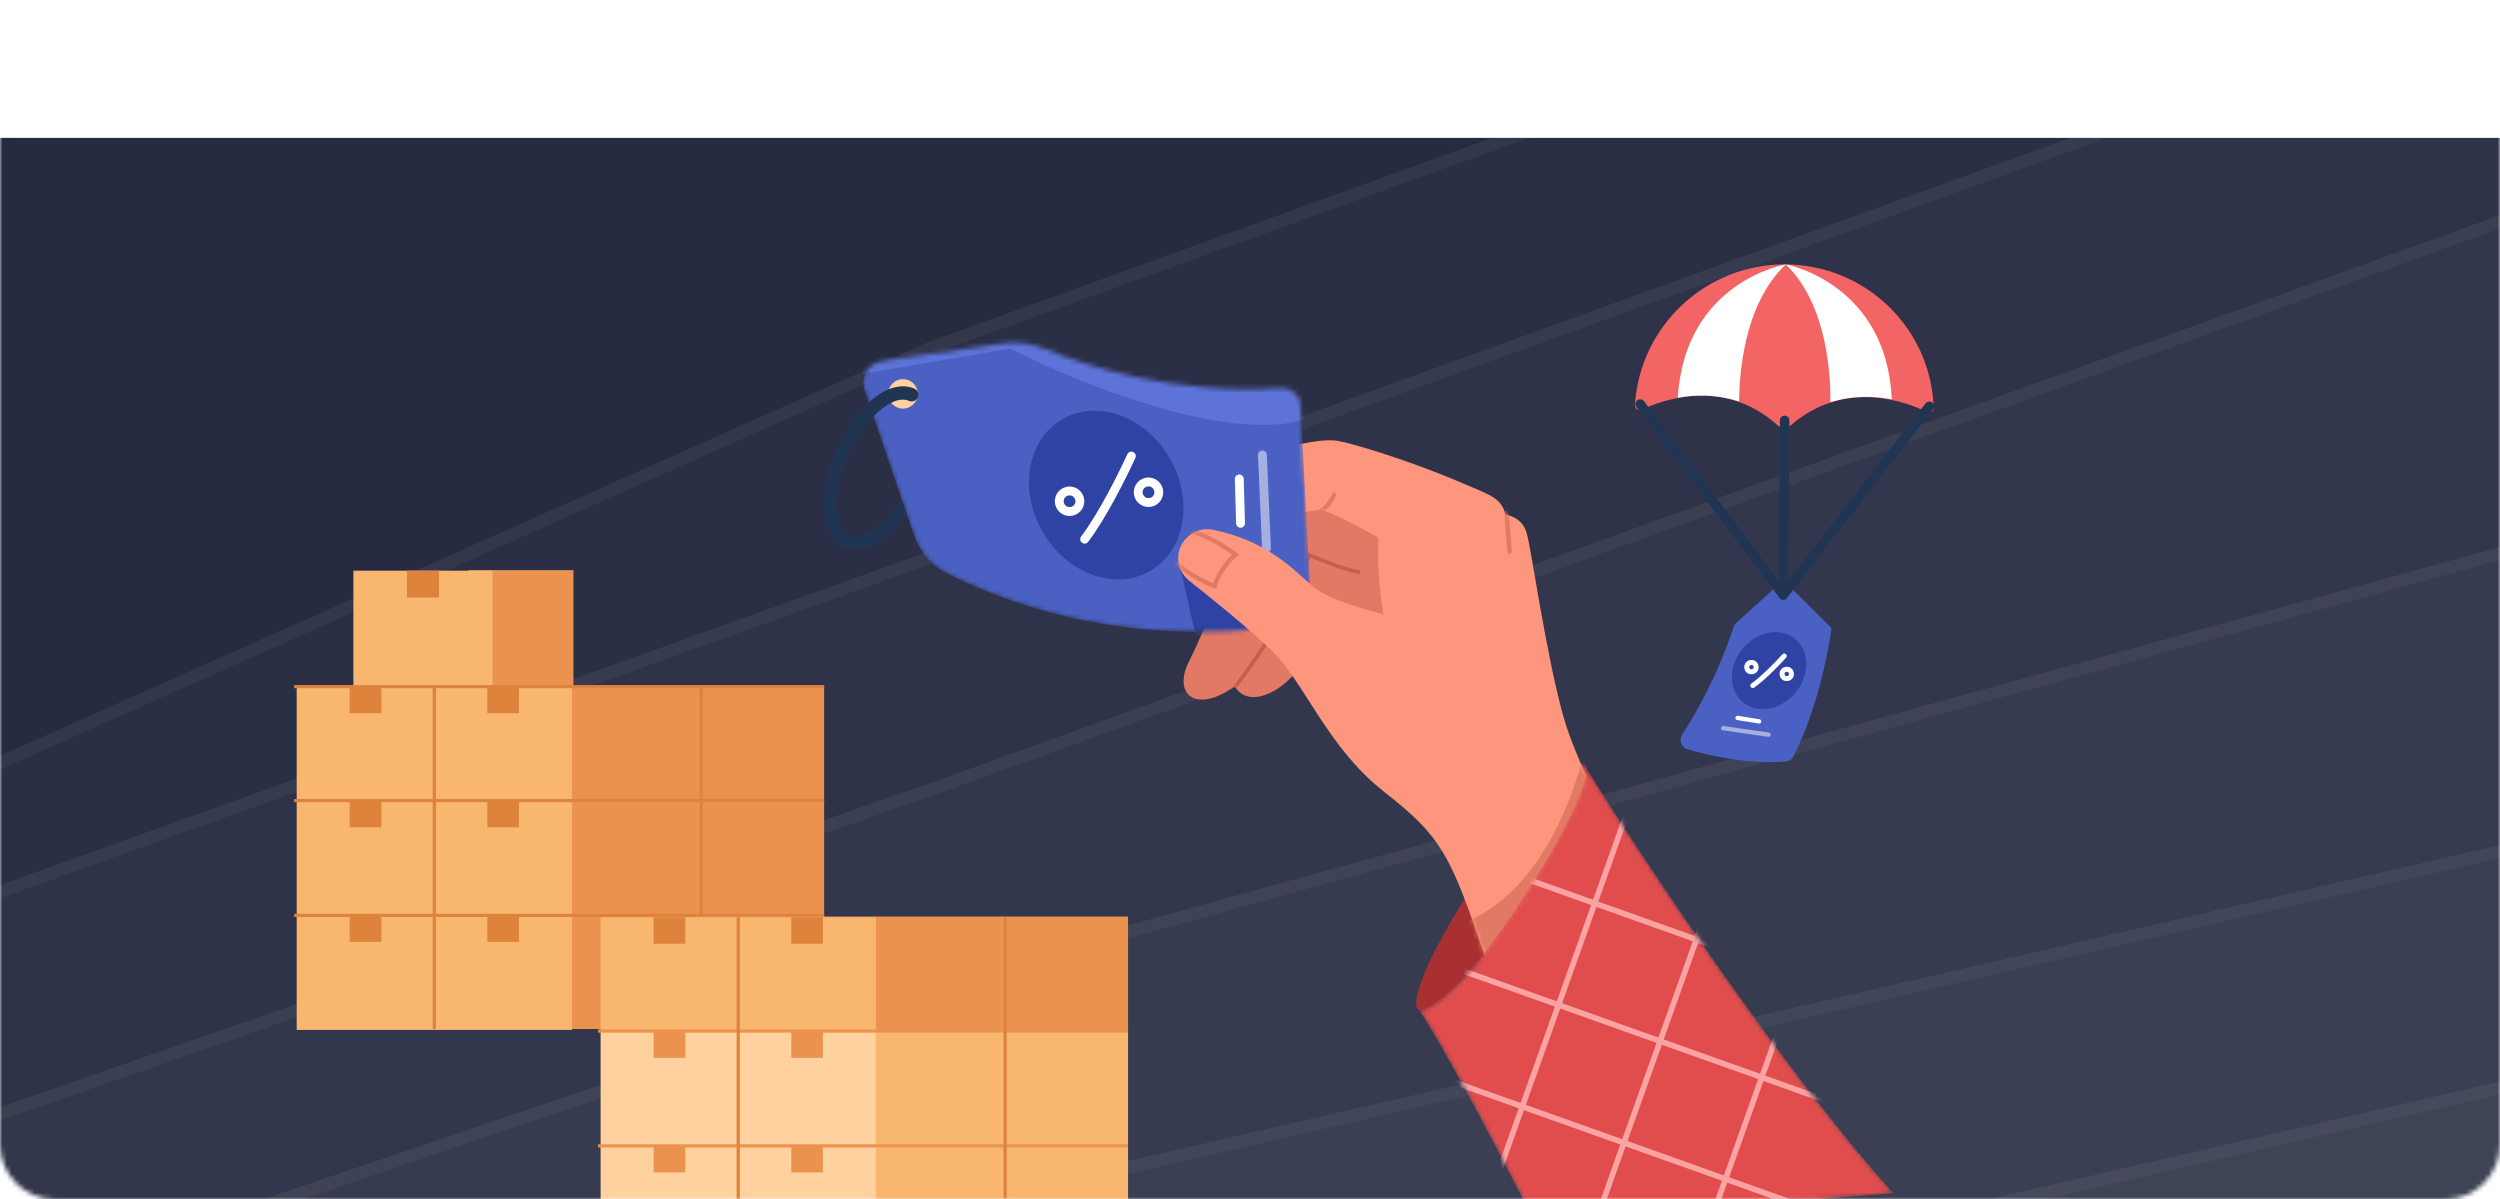 <svg width="544" height="261" viewBox="0 0 544 261" fill="none" xmlns="http://www.w3.org/2000/svg">
<mask id="mask0_3142_153331" style="mask-type:alpha" maskUnits="userSpaceOnUse" x="0" y="0" width="544" height="261">
<path d="M0 0H544V249C544 255.627 538.627 261 532 261H12C5.373 261 0 255.627 0 249V0Z" fill="#475DC2"/>
</mask>
<g mask="url(#mask0_3142_153331)">
<g filter="url(#filter0_d_3142_153331)">
<path d="M0 0H544V249C544 255.627 538.627 261 532 261H12C5.373 261 0 255.627 0 249V0Z" fill="#272B41"/>
</g>
<g opacity="0.4">
<path d="M179.323 219.601L653.212 88.901V313.116H-96.621L179.323 219.601Z" fill="white" fill-opacity="0.05"/>
<path d="M-88.378 311.757L179.722 220.901L651.853 90.686V311.757H-88.378Z" stroke="white" stroke-opacity="0.1" stroke-width="2.718"/>
</g>
<g opacity="0.4">
<path d="M202.188 170.501L653.213 7.302V309.44H-196.598L202.188 170.501Z" fill="white" fill-opacity="0.05"/>
<path d="M202.635 171.784L202.643 171.781L202.65 171.779L651.854 9.239V308.082H-188.568L202.635 171.784Z" stroke="white" stroke-opacity="0.1" stroke-width="2.718"/>
</g>
<g opacity="0.4">
<path d="M202.239 119.947L653.212 -43.422V309.441H-325.246L202.239 119.947Z" fill="white" fill-opacity="0.05"/>
<path d="M202.698 121.226L202.701 121.225L651.853 -41.484V308.082H-317.444L202.698 121.226Z" stroke="white" stroke-opacity="0.1" stroke-width="2.718"/>
</g>
<g opacity="0.4">
<path d="M202.239 74.35L653.212 -89V309.44H-325.246L202.239 74.35Z" fill="white" fill-opacity="0.05"/>
<path d="M-318.859 308.082L202.747 75.611L651.853 -87.063V308.082H-318.859Z" stroke="white" stroke-opacity="0.1" stroke-width="2.718"/>
</g>
<g opacity="0.4">
<path d="M190.361 265.333L653.212 158.739V320.467H-96.621L190.361 265.333Z" fill="white" fill-opacity="0.05"/>
<path d="M190.617 266.667L190.642 266.662L190.666 266.657L651.853 160.446V319.109H-82.346L190.617 266.667Z" stroke="white" stroke-opacity="0.1" stroke-width="2.718"/>
</g>
<g opacity="0.4">
<path d="M190.361 316.792L653.212 210.198V371.927H-96.621L190.361 316.792Z" fill="white" fill-opacity="0.05"/>
<path d="M190.617 318.127L190.642 318.122L190.666 318.116L651.853 211.906V370.568H-82.346L190.617 318.127Z" stroke="white" stroke-opacity="0.1" stroke-width="2.718"/>
</g>
<path d="M274.914 104.797C274.914 104.797 262.669 136.253 258.876 143.626C254.975 150.937 260.082 155.528 268.698 149.329C268.698 149.329 270.902 154.063 277.562 150.142C284.221 146.221 292.195 131.553 292.195 131.553L305.313 135.837L297.824 100.788L274.914 104.797Z" fill="#E27964"/>
<mask id="mask1_3142_153331" style="mask-type:alpha" maskUnits="userSpaceOnUse" x="257" y="100" width="49" height="53">
<path d="M274.914 104.797C274.914 104.797 262.669 136.253 258.876 143.626C254.975 150.937 260.082 155.528 268.698 149.329C268.698 149.329 270.902 154.063 277.562 150.142C284.221 146.221 292.195 131.553 292.195 131.553L305.313 135.837L297.824 100.788L274.914 104.797Z" fill="#E27964"/>
</mask>
<g mask="url(#mask1_3142_153331)">
<path d="M268.871 149.335C271.83 145.43 278.386 136.234 280.942 130.696C283.499 125.157 284.611 121.761 284.848 120.755C288.694 122.353 292.072 123.772 295.641 124.477" stroke="#C65E49" stroke-width="0.822" stroke-linecap="round"/>
</g>
<ellipse cx="326.75" cy="193.277" rx="5.438" ry="32.036" transform="rotate(34.266 326.75 193.277)" fill="#A83030"/>
<path d="M301.058 133.686C301.058 133.686 299.473 125.473 299.928 116.983C299.928 116.983 291.413 112.03 287.321 110.841L271.814 113.669L272.136 99.606C272.136 99.606 285.863 94.963 291.092 95.935C296.32 96.907 309.389 101.36 316.88 104.569C324.37 107.778 326.596 108.186 327.641 112.039C327.641 112.039 331.197 112.27 332.243 116.124C333.312 120.063 336.356 142.131 340.252 156.153C344.039 170.112 301.058 133.686 301.058 133.686Z" fill="#FE967D"/>
<mask id="mask2_3142_153331" style="mask-type:alpha" maskUnits="userSpaceOnUse" x="271" y="95" width="70" height="65">
<path d="M301.058 133.686C301.058 133.686 299.473 125.473 299.928 116.983C299.928 116.983 291.413 112.03 287.321 110.841L271.814 113.669L272.136 99.606C272.136 99.606 285.863 94.963 291.092 95.935C296.32 96.907 309.389 101.36 316.88 104.569C324.37 107.778 326.596 108.186 327.641 112.039C327.641 112.039 331.197 112.27 332.243 116.124C333.312 120.063 336.356 142.131 340.252 156.153C344.039 170.112 301.058 133.686 301.058 133.686Z" fill="#FE967D"/>
</mask>
<g mask="url(#mask2_3142_153331)">
<path d="M327.82 111.545L328.491 120.02" stroke="#E27964" stroke-width="0.964" stroke-linecap="round"/>
<path d="M284.798 112.557C286.004 112.31 288.794 110.981 290.302 107.638" stroke="#E27964" stroke-width="0.964" stroke-linecap="round"/>
</g>
<mask id="mask3_3142_153331" style="mask-type:alpha" maskUnits="userSpaceOnUse" x="187" y="74" width="99" height="64">
<path d="M278.709 84.436C280.918 84.283 282.875 85.936 282.992 88.148L285.451 134.898C285.451 134.898 246.584 145.22 205.891 124.687C202.528 122.99 200.059 119.951 198.842 116.386L188.098 84.909C187.125 82.059 188.974 79.024 191.954 78.582L218.181 74.697C221.41 74.219 224.706 74.783 227.722 76.032C236.155 79.522 255.438 86.045 278.709 84.436Z" fill="#39DBE3"/>
</mask>
<g mask="url(#mask3_3142_153331)">
<path d="M278.709 84.436C280.918 84.283 282.875 85.936 282.992 88.148L285.451 134.898C285.451 134.898 246.584 145.22 205.891 124.687C202.528 122.99 200.059 119.951 198.842 116.386L188.098 84.909C187.125 82.059 188.974 79.024 191.954 78.582L218.181 74.697C221.41 74.219 224.706 74.783 227.722 76.032C236.155 79.522 255.438 86.045 278.709 84.436Z" fill="#4A60C3"/>
<path d="M219.523 75.873L186.764 81.528C186.159 81.633 185.657 81.061 185.839 80.475L187.126 76.329C187.221 76.023 187.485 75.8 187.803 75.758L219.664 71.55C219.75 71.538 219.836 71.541 219.921 71.556L283.671 83.294C283.994 83.354 284.25 83.6 284.323 83.919L285.687 89.884C285.775 90.269 285.582 90.662 285.214 90.806C268.856 97.197 235.22 83.708 220.031 75.948C219.872 75.867 219.698 75.843 219.523 75.873Z" fill="#5D73D7"/>
<circle cx="196.493" cy="85.707" r="3.207" fill="#FFD19F"/>
<path d="M260.453 139.546L257 124.253C256.802 123.38 257.798 122.733 258.516 123.267L279.07 138.56C279.815 139.114 279.423 140.298 278.495 140.298H261.393C260.943 140.298 260.552 139.985 260.453 139.546Z" fill="#2E43A4"/>
</g>
<path d="M191.601 89.179C189.085 91.251 186.546 94.64 184.662 98.879C182.778 103.118 181.964 107.273 182.112 110.529C182.264 113.881 183.384 115.808 184.813 116.443C185.987 116.964 187.655 116.762 189.704 115.446C191.722 114.149 194.223 111.46 196.098 108.492L197.278 111.843C195.45 114.433 193.377 116.524 191.267 117.88C188.831 119.445 186.086 120.174 183.638 119.086C180.668 117.766 179.39 114.356 179.222 110.66C179.05 106.868 179.992 102.264 182.019 97.704C184.046 93.144 186.831 89.359 189.762 86.946C192.617 84.594 196.005 83.258 198.976 84.578C199.705 84.902 200.034 85.757 199.71 86.487C199.385 87.217 198.531 87.546 197.801 87.221C196.371 86.586 194.191 87.046 191.601 89.179Z" fill="#203551"/>
<ellipse cx="240.717" cy="107.731" rx="15.983" ry="19.077" transform="rotate(-30.03 240.717 107.731)" fill="#2E43A4"/>
<path opacity="0.5" d="M274.699 98.998L275.589 119.283" stroke="white" stroke-width="1.928" stroke-linecap="round"/>
<path d="M269.672 104.203L269.939 113.868" stroke="white" stroke-width="1.928" stroke-linecap="round"/>
<path d="M246.182 99.234C244.421 103.123 239.922 112.187 236.02 117.323" stroke="white" stroke-width="1.928" stroke-linecap="round"/>
<circle cx="249.914" cy="107.114" r="2.243" transform="rotate(-24.579 249.914 107.114)" stroke="white" stroke-width="1.928"/>
<circle cx="232.739" cy="109.071" r="2.243" transform="rotate(-24.579 232.739 109.071)" stroke="white" stroke-width="1.928"/>
<path d="M301.054 133.687C301.054 133.687 291.493 131.316 287.2 128.71C283.343 126.355 277.883 118.09 263.878 115.27C260.96 114.682 258 116.312 256.829 119.113C255.783 121.695 256.596 124.692 258.804 126.392C263.484 130.087 271.492 136.558 276.583 141.429C284.068 148.684 288.643 162.421 301.152 172.268C313.661 182.114 315.451 185.558 323.133 208.115L359.553 194.773C359.553 194.773 345.184 172.651 340.272 156.239L301.054 133.687Z" fill="#FE967D"/>
<mask id="mask4_3142_153331" style="mask-type:alpha" maskUnits="userSpaceOnUse" x="256" y="115" width="104" height="94">
<path d="M301.058 133.686C301.058 133.686 291.496 131.315 287.204 128.71C283.347 126.354 277.887 118.09 263.882 115.269C260.964 114.682 258.004 116.312 256.833 119.112C255.787 121.695 256.6 124.692 258.808 126.392C263.488 130.087 271.496 136.557 276.587 141.428C284.072 148.684 288.647 162.421 301.156 172.267C313.665 182.113 315.454 185.558 323.137 208.115L359.557 194.773C359.557 194.773 345.188 172.651 340.276 156.238L301.058 133.686Z" fill="#FE967D"/>
</mask>
<g mask="url(#mask4_3142_153331)">
<path d="M318.615 200.711C334.208 194.645 341.449 175.541 343.972 166.553C344.232 165.627 345.377 165.611 345.458 166.569C346.538 179.32 331.772 200.991 322.723 212.083C322.241 212.674 321.305 212.48 321.078 211.752L318.016 201.924C317.862 201.428 318.131 200.899 318.615 200.711Z" fill="#E27964"/>
<path d="M258.604 115.467C259.981 115.704 263.962 117.074 268.869 120.657C267.659 121.592 264.872 125.004 264.302 127.539C262.442 126.821 257.968 124.661 254.953 121.758" stroke="#E27964" stroke-width="0.964" stroke-linecap="round"/>
</g>
<mask id="mask5_3142_153331" style="mask-type:alpha" maskUnits="userSpaceOnUse" x="308" y="167" width="105" height="99">
<path d="M412.036 259.651C388.426 233.62 357.62 187.121 345.168 167.124C345.703 173.887 329.756 199.37 320.895 209.943C313.807 218.401 309.842 220.011 308.746 219.759C314.344 227.973 327.837 253.901 333.883 265.839L412.036 259.651Z" fill="#2E47BA"/>
</mask>
<g mask="url(#mask5_3142_153331)">
<path d="M412.036 259.651C388.426 233.62 357.62 187.12 345.168 167.124C345.703 173.887 329.756 199.37 320.895 209.942C313.807 218.4 309.842 220.01 308.746 219.758C314.344 227.972 327.837 253.901 333.883 265.838L412.036 259.651Z" fill="#E14D4D"/>
<path d="M363.923 149.119L319.816 272.857" stroke="#FAA3A3" stroke-width="1.232" stroke-linecap="round"/>
<path d="M438.686 229.239L314.948 185.131" stroke="#FAA3A3" stroke-width="1.232" stroke-linecap="round"/>
<path d="M383.298 164.689L339.191 288.428" stroke="#FAA3A3" stroke-width="1.232" stroke-linecap="round"/>
<path d="M423.116 248.612L299.377 204.505" stroke="#FAA3A3" stroke-width="1.232" stroke-linecap="round"/>
<path d="M402.673 180.26L358.566 303.998" stroke="#FAA3A3" stroke-width="1.232" stroke-linecap="round"/>
<path d="M407.541 267.985L283.803 223.878" stroke="#FAA3A3" stroke-width="1.232" stroke-linecap="round"/>
</g>
<path d="M388.6 57.531C371.214 57.395 356.825 70.945 355.759 88.117C355.753 88.945 356.577 89.469 357.2 89.164C361.667 87.025 375.264 82.06 386.878 92.604C387.7 93.335 388.838 93.344 389.568 92.625C401.344 82.367 414.863 87.44 419.296 89.648C420.018 89.965 420.85 89.454 420.753 88.625C420.163 71.439 405.987 57.667 388.6 57.531Z" fill="#F36565"/>
<path d="M378.433 87.362C378.474 82.188 379.218 66.358 388.602 57.531C388.602 57.531 366.632 61.188 365.088 86.534C368.923 85.839 373.581 85.772 378.433 87.362Z" fill="white"/>
<path d="M398.299 87.517C398.34 82.343 397.843 66.503 388.598 57.53C388.598 57.53 410.508 61.531 411.656 86.897C407.832 86.143 403.176 86.003 398.299 87.517Z" fill="white"/>
<path d="M388.063 126.25L398.539 136.682C398.539 136.682 396.65 152.008 390.227 164.644C389.947 165.195 389.426 165.58 388.813 165.651C386.266 165.945 378.757 166.348 367.207 163.051C365.826 162.657 365.276 160.977 366.069 159.78C368.63 155.907 373.6 147.542 377.431 135.896L388.063 126.25Z" fill="#4A60C3"/>
<path opacity="0.5" d="M384.828 159.865L374.97 158.448" stroke="white" stroke-width="0.946" stroke-linecap="round"/>
<path d="M382.777 156.971L378.094 156.22" stroke="white" stroke-width="0.946" stroke-linecap="round"/>
<ellipse cx="384.958" cy="145.927" rx="7.481" ry="8.929" transform="rotate(39.59 384.958 145.927)" fill="#2E43A4"/>
<path d="M388.249 142.742C386.961 144.183 383.79 147.488 381.409 149.178" stroke="white" stroke-width="1.084" stroke-linecap="round"/>
<circle cx="388.795" cy="146.651" r="1.016" transform="rotate(-7.157 388.795 146.651)" stroke="white" stroke-width="1.084"/>
<circle cx="381.115" cy="145.169" r="1.016" transform="rotate(-7.157 381.115 145.169)" stroke="white" stroke-width="1.084"/>
<path d="M356.898 87.918L388.038 129.458L419.822 88.41" stroke="#203551" stroke-width="2.07" stroke-miterlimit="10" stroke-linecap="round" stroke-linejoin="round"/>
<path d="M388.039 129.458L388.336 91.476" stroke="#203551" stroke-width="2.07" stroke-miterlimit="10" stroke-linecap="round" stroke-linejoin="round"/>
<path d="M84.992 223.911H179.332V198.983H84.992V223.911Z" fill="#EB934E"/>
<path d="M124.458 199.186H94.508V224.113H124.458V199.186Z" fill="#F9B66F"/>
<path d="M112.926 199.186H106.043V204.952H112.926V199.186Z" fill="#DE833C"/>
<path d="M84.992 199.03H179.332V174.102H84.992V199.03Z" fill="#EB934E"/>
<path d="M84.992 174.203H179.332V149.275H84.992V174.203Z" fill="#EB934E"/>
<path d="M124.458 174.258H94.508V199.186H124.458V174.258Z" fill="#F9B66F"/>
<path d="M124.458 149.432H94.508V174.359H124.458V149.432Z" fill="#F9B66F"/>
<path d="M112.926 174.258H106.043V180.025H112.926V174.258Z" fill="#DE833C"/>
<path d="M112.926 149.432H106.043V155.199H112.926V149.432Z" fill="#DE833C"/>
<path d="M94.509 199.186H64.559V224.113H94.509V199.186Z" fill="#F9B66F"/>
<path d="M82.977 199.186H76.094V204.952H82.977V199.186Z" fill="#DE833C"/>
<path d="M94.509 174.258H64.559V199.186H94.509V174.258Z" fill="#F9B66F"/>
<path d="M94.509 149.432H64.559V174.359H94.509V149.432Z" fill="#F9B66F"/>
<path d="M82.977 174.258H76.094V180.025H82.977V174.258Z" fill="#DE833C"/>
<path d="M82.977 149.432H76.094V155.199H82.977V149.432Z" fill="#DE833C"/>
<path d="M179.331 199.186L64 199.186" stroke="#DE833C" stroke-width="0.685" stroke-miterlimit="10"/>
<path d="M179.331 174.203L64 174.203" stroke="#DE833C" stroke-width="0.685" stroke-miterlimit="10"/>
<path d="M101.934 149.432H124.781V124.067H101.934V149.432Z" fill="#EB934E"/>
<path d="M107.19 124.179H76.898V149.391H107.19V124.179Z" fill="#F9B66F"/>
<path d="M95.524 124.178H88.562V130.01H95.524V124.178Z" fill="#DE833C"/>
<path d="M179.331 149.415L64 149.416" stroke="#DE833C" stroke-width="0.685" stroke-miterlimit="10"/>
<path d="M94.508 223.927L94.508 149.432" stroke="#DE833C" stroke-width="0.71" stroke-miterlimit="10"/>
<path d="M152.578 223.927L152.578 149.432" stroke="#DE833C" stroke-width="0.71" stroke-miterlimit="10"/>
<path d="M151.125 274.069H245.465V249.142H151.125V274.069Z" fill="#F9B66F"/>
<path d="M190.591 249.345H160.641V274.273H190.591V249.345Z" fill="#FFD19F"/>
<path d="M179.059 249.345H172.176V255.112H179.059V249.345Z" fill="#EB934E"/>
<path d="M151.125 249.188H245.465V224.261H151.125V249.188Z" fill="#F9B66F"/>
<path d="M151.125 224.362H245.465V199.434H151.125V224.362Z" fill="#EB934E"/>
<path d="M190.591 224.417H160.641V249.344H190.591V224.417Z" fill="#FFD19F"/>
<path d="M190.591 199.59H160.641V224.518H190.591V199.59Z" fill="#F9B66F"/>
<path d="M179.059 224.417H172.176V230.183H179.059V224.417Z" fill="#EB934E"/>
<path d="M179.059 199.59H172.176V205.357H179.059V199.59Z" fill="#DE833C"/>
<path d="M160.642 249.345H130.691V274.273H160.642V249.345Z" fill="#FFD19F"/>
<path d="M149.11 249.345H142.227V255.112H149.11V249.345Z" fill="#EB934E"/>
<path d="M160.642 224.417H130.691V249.344H160.642V224.417Z" fill="#FFD19F"/>
<path d="M160.642 199.59H130.691V224.518H160.642V199.59Z" fill="#F9B66F"/>
<path d="M149.11 224.417H142.227V230.183H149.11V224.417Z" fill="#EB934E"/>
<path d="M149.11 199.59H142.227V205.357H149.11V199.59Z" fill="#DE833C"/>
<path d="M245.464 249.345L130.133 249.345" stroke="#EB934E" stroke-width="0.685" stroke-miterlimit="10"/>
<path d="M245.464 224.362L130.133 224.362" stroke="#EB934E" stroke-width="0.685" stroke-miterlimit="10"/>
<path d="M160.641 274.086L160.641 199.59" stroke="#DE833C" stroke-width="0.71" stroke-miterlimit="10"/>
<path d="M218.715 274.086L218.715 199.59" stroke="#DE833C" stroke-width="0.71" stroke-miterlimit="10"/>
</g>
<defs>
<filter id="filter0_d_3142_153331" x="-50" y="-20" width="644" height="361" filterUnits="userSpaceOnUse" color-interpolation-filters="sRGB">
<feFlood flood-opacity="0" result="BackgroundImageFix"/>
<feColorMatrix in="SourceAlpha" type="matrix" values="0 0 0 0 0 0 0 0 0 0 0 0 0 0 0 0 0 0 127 0" result="hardAlpha"/>
<feOffset dy="30"/>
<feGaussianBlur stdDeviation="25"/>
<feColorMatrix type="matrix" values="0 0 0 0 0.805 0 0 0 0 0.832 0 0 0 0 0.887 0 0 0 0.05 0"/>
<feBlend mode="normal" in2="BackgroundImageFix" result="effect1_dropShadow_3142_153331"/>
<feBlend mode="normal" in="SourceGraphic" in2="effect1_dropShadow_3142_153331" result="shape"/>
</filter>
</defs>
</svg>
